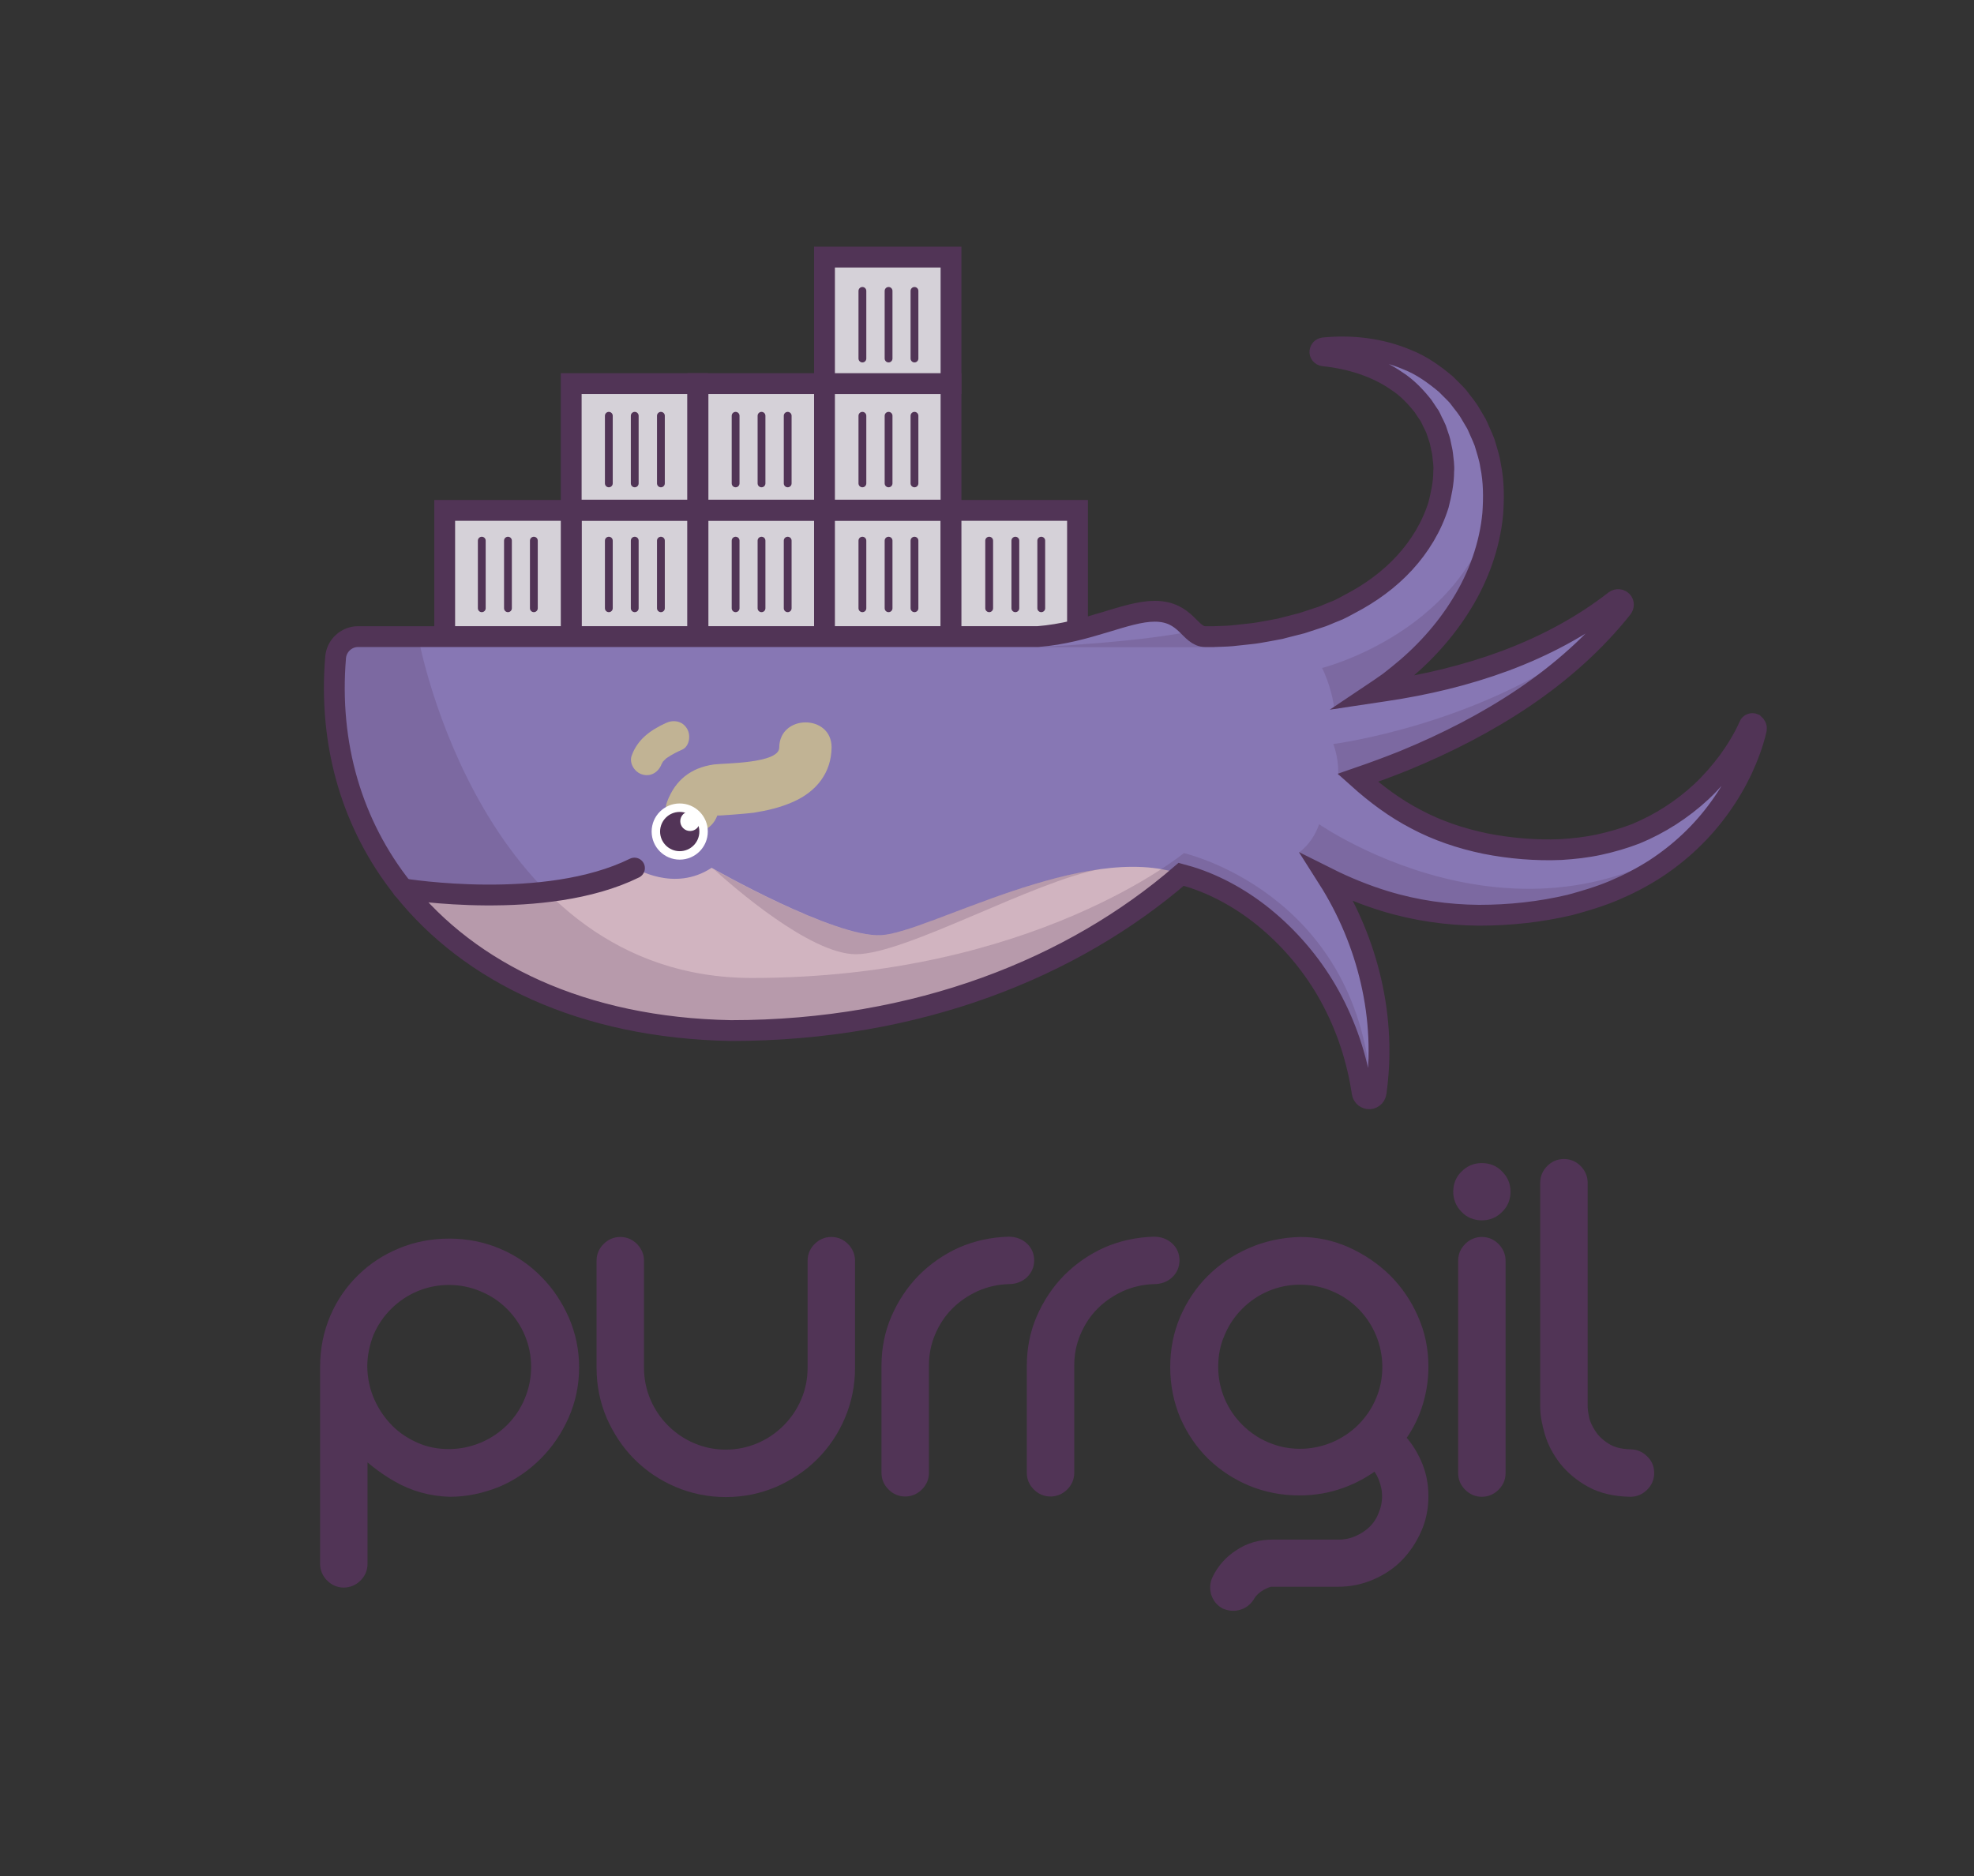 <?xml version="1.0" encoding="utf-8"?>
<!-- Generator: Adobe Illustrator 21.0.0, SVG Export Plug-In . SVG Version: 6.00 Build 0)  -->
<svg version="1.1" id="Layer_1" xmlns="http://www.w3.org/2000/svg" xmlns:xlink="http://www.w3.org/1999/xlink" x="0px" y="0px"
	 viewBox="0 0 724 688.1" style="enable-background:new 0 0 724 688.1;" xml:space="preserve">
<rect x="0" y="0" width="724" height="688.1" fill="#333333" stroke="none"/>
<style type="text/css">
	.st0{fill:#D5D1D8;stroke:#513456;stroke-width:7.635;stroke-miterlimit:10;}
	.st1{fill:#513456;stroke:#513456;stroke-width:2.863;stroke-linecap:round;stroke-miterlimit:10;}
	.st2{clip-path:url(#SVGID_2_);fill:#D1B4C0;}
	.st3{opacity:0.2;clip-path:url(#SVGID_2_);fill:#513456;}
	.st4{fill:none;stroke:#513456;stroke-width:7.635;stroke-linecap:round;stroke-miterlimit:10;}
	.st5{opacity:0.5;fill:#FDF174;}
	.st6{fill:#FFFFFF;}
	.st7{fill:#523457;}
	.st8{fill:#513456;stroke:#513456;stroke-width:6;stroke-miterlimit:10;}
</style>
<rect x="209.5" y="187.2" class="st0" width="46.4" height="46.4"/>
<rect x="256" y="187.2" class="st0" width="46.4" height="46.4"/>
<rect x="302.4" y="187.2" class="st0" width="46.4" height="46.4"/>
<rect x="209.5" y="140.7" class="st0" width="46.4" height="46.4"/>
<rect x="256" y="140.7" class="st0" width="46.4" height="46.4"/>
<rect x="302.4" y="140.7" class="st0" width="46.4" height="46.4"/>
<rect x="348.8" y="187.2" class="st0" width="46.4" height="46.4"/>
<rect x="163.1" y="187.2" class="st0" width="46.4" height="46.4"/>
<g>
	<line class="st1" x1="176.7" y1="198.3" x2="176.7" y2="223.1"/>
	<line class="st1" x1="186.3" y1="198.3" x2="186.3" y2="223.1"/>
	<line class="st1" x1="195.8" y1="198.3" x2="195.8" y2="223.1"/>
</g>
<g>
	<line class="st1" x1="223.3" y1="198.3" x2="223.3" y2="223.1"/>
	<line class="st1" x1="232.8" y1="198.3" x2="232.8" y2="223.1"/>
	<line class="st1" x1="242.4" y1="198.3" x2="242.4" y2="223.1"/>
</g>
<g>
	<line class="st1" x1="269.8" y1="198.3" x2="269.8" y2="223.1"/>
	<line class="st1" x1="279.3" y1="198.3" x2="279.3" y2="223.1"/>
	<line class="st1" x1="288.9" y1="198.3" x2="288.9" y2="223.1"/>
</g>
<g>
	<line class="st1" x1="316.3" y1="198.3" x2="316.3" y2="223.1"/>
	<line class="st1" x1="325.9" y1="198.3" x2="325.9" y2="223.1"/>
	<line class="st1" x1="335.4" y1="198.3" x2="335.4" y2="223.1"/>
</g>
<g>
	<line class="st1" x1="223.3" y1="152.5" x2="223.3" y2="177.3"/>
	<line class="st1" x1="232.8" y1="152.5" x2="232.8" y2="177.3"/>
	<line class="st1" x1="242.4" y1="152.5" x2="242.4" y2="177.3"/>
</g>
<g>
	<line class="st1" x1="269.8" y1="152.5" x2="269.8" y2="177.3"/>
	<line class="st1" x1="279.3" y1="152.5" x2="279.3" y2="177.3"/>
	<line class="st1" x1="288.9" y1="152.5" x2="288.9" y2="177.3"/>
</g>
<g>
	<line class="st1" x1="316.3" y1="152.5" x2="316.3" y2="177.3"/>
	<line class="st1" x1="325.9" y1="152.5" x2="325.9" y2="177.3"/>
	<line class="st1" x1="335.4" y1="152.5" x2="335.4" y2="177.3"/>
</g>
<g>
	<line class="st1" x1="362.8" y1="198.3" x2="362.8" y2="223.1"/>
	<line class="st1" x1="372.4" y1="198.3" x2="372.4" y2="223.1"/>
	<line class="st1" x1="381.9" y1="198.3" x2="381.9" y2="223.1"/>
</g>
<g>
	<defs>
		<path id="SVGID_1_" d="M644.2,267.4c-1.2,5.3-3.1,10.2-5.3,15c-2.3,4.8-5,9.4-8.2,13.8c-6.3,8.8-14.4,16.5-23.8,22.6
			c-4.7,3-9.7,5.6-14.9,7.8c-5.2,2.2-10.6,3.8-16.1,5.3c-11,2.6-22.1,3.8-33.5,3.8c-11.4-0.1-23.1-1.7-34.5-5.2
			c-7.2-2.2-14.3-5.1-20.9-8.4c7.5,11.8,12.8,24.6,15.8,37.6c3.2,13.7,3.8,27.7,1.9,41.1c-0.2,1.4-1.5,2.4-2.9,2.2
			c-1.2-0.2-2-1.1-2.2-2.2l0,0c-1.9-12.8-6-24.8-11.9-35.5c-5.9-10.7-13.7-20-22.5-27.5c-8.8-7.5-18.8-13.1-28.8-16.2
			c-1.1-0.3-2.1-0.6-3.2-0.9c-39.6,34.2-96.6,57.3-165.1,57.3c-54.3-1-95.8-21.1-120.4-52.1c-18.5-23.3-27.3-52.7-24.6-84.9
			c0.4-4.2,4-7.5,8.2-7.5h249.3c18.6-1.5,32.3-9.3,42.9-9.3c11.7,0,12.8,9.3,18.6,9.3h2.4c0.2,0,0.5,0,0.7,0
			c2.2-0.1,4.4-0.1,6.6-0.3l6.5-0.7c2.2-0.2,4.3-0.6,6.5-1l3.2-0.6l1.6-0.3l1.5-0.4l6.3-1.6l6.1-2c2.1-0.6,4-1.6,5.9-2.3
			c1-0.4,2-0.8,2.9-1.3l2.8-1.5c7.5-3.9,14.4-8.9,20-15c5.6-6.1,10-13.3,12.5-21.3c1-4,1.9-8.1,1.9-12.3c0.2-2.1-0.2-4.2-0.4-6.3
			c-0.1-1-0.4-2-0.6-3.1c-0.2-1-0.4-2.1-0.8-3.1l-1-3c-0.4-1-0.9-1.9-1.4-2.9l-0.7-1.5c-0.2-0.5-0.6-0.9-0.9-1.4l-1.8-2.7
			c-2.7-3.4-5.8-6.7-9.7-9.2c-7.5-5.2-17-8.2-26.8-9.2c-0.8-0.1-1.4-0.8-1.3-1.6c0.1-0.7,0.6-1.2,1.3-1.3c10.1-1,20.9,0.1,30.9,4.4
			c5.1,2,9.7,5.3,14,8.9l3,3c0.5,0.5,1,1,1.5,1.6l1.3,1.7c0.9,1.1,1.8,2.3,2.6,3.5l2.2,3.7c0.8,1.2,1.3,2.6,1.9,3.9
			c0.6,1.3,1.2,2.7,1.7,4c0.8,2.8,1.8,5.6,2.2,8.5c1.2,5.8,1.2,11.7,0.8,17.6c-1.1,11.7-5.2,23.1-11.4,33.1
			c-6.1,10-14.2,18.8-23.2,26l-3.4,2.7c-1.2,0.9-2.4,1.6-3.6,2.5c-0.6,0.4-1.1,0.8-1.7,1.2c1.3-0.2,2.5-0.3,3.8-0.5
			c14.9-2.2,29.7-5.7,44-11c14.2-5.3,28-12.5,40.3-22.1c0.8-0.6,2-0.5,2.7,0.3c0.6,0.7,0.5,1.7,0,2.4c-10,12.6-22.4,23.6-36,32.8
			c-13.6,9.2-28.5,16.8-43.8,23.1c-5.7,2.3-11.4,4.4-17.2,6.4c6.8,6.1,13.7,11.2,21.4,15.2c7.7,4.1,16.2,7,25.3,8.9
			c9.1,1.8,18.6,2.6,27.9,2.2c4.7-0.3,9.3-0.8,13.9-1.8c4.6-1,9.1-2.3,13.5-4c8.7-3.6,16.9-8.8,24.1-15.5c3.6-3.4,6.8-7.1,9.8-11.1
			c2.9-4,5.6-8.4,7.6-12.9l0-0.1c0.3-0.7,1.1-1,1.8-0.7C644,266.1,644.3,266.8,644.2,267.4z"/>
	</defs>
	<use xlink:href="#SVGID_1_"  style="overflow:visible;fill:#8777B4;"/>
	<clipPath id="SVGID_2_">
		<use xlink:href="#SVGID_1_"  style="overflow:visible;"/>
	</clipPath>
	<path class="st2" d="M323.2,343c-17.2,1-62.2-24.7-62.2-24.7c-13.8,9.1-28.2,0-28.2,0c-32.7,16.1-84.1,7.7-85,7.6
		c24.5,30.9,66.1,51,120.4,52.1c68.5,0,125.5-23.1,165.1-57.3C398,308.2,340.3,342.1,323.2,343z"/>
	<path class="st3" d="M153.6,234.6c0,0,22.9,124.1,122.2,124.1c103.1,0,158.4-45.8,158.4-45.8s63,14.3,68.7,85.9
		c6.7,83.8,43.9,5.7,43.9,5.7l-70.3-91.9c0,0,4.9-3.2,7.3-10.3c0,0,83.4,58.2,154.1-7.8l8.2,73.7L669,236.5l-132.7,54.4L500,287
		l-9.2-2.7c0,0,0.4-5.7-1.8-11.4c9.4-1.3,63.1-10.6,100.8-43.1c58.3-50.3,36.3,0,36.3,0l-36.3-42c0,0-66.1,66.6-100.4,72.3
		c-1-8.3-4.5-15.1-4.5-15.1s61.1-15.3,64.9-72.5s154.6,0,154.6,0l24.8,335.9c0,0-731,3.8-736.8,3.8s-28.6-259.6-28.6-259.6
		L103,199.2L153.6,234.6z"/>
	<path class="st3" d="M313.9,350c18.4,0,65.4-27,90.1-31.3c-32,4.2-67.9,23.6-80.9,24.3c-15.7,0.9-54.6-20.4-61.2-24.1
		C268.7,325.1,297.2,350,313.9,350z"/>
	<path class="st3" d="M378.8,237.4h66.8l-9.5-5.7C436.1,231.7,418.9,235.5,378.8,237.4z"/>
	
		<use xlink:href="#SVGID_1_"  style="overflow:visible;fill:none;stroke:#513456;stroke-width:7.635;stroke-linecap:round;stroke-miterlimit:10;"/>
</g>
<path class="st4" d="M232.7,318.4c-32.7,16.1-84.1,7.7-85,7.6"/>
<path class="st5" d="M285.8,274.2c0,5.9-20.3,5.7-24,6.2c-8.4,1.2-14.1,5.7-17.1,13.6c-4.3,11.5,14.1,16.5,18.4,5.1
	c-0.1,0.2,11.1-0.7,13.3-1c5-0.8,9.8-1.9,14.5-4c8.4-3.7,14-10.5,14.1-20C305,261.9,285.9,261.9,285.8,274.2z"/>
<rect x="302.4" y="94.3" class="st0" width="46.4" height="46.4"/>
<circle class="st6" cx="249.3" cy="305" r="10.3"/>
<circle class="st7" cx="249.3" cy="305" r="7.2"/>
<circle class="st6" cx="253.1" cy="301.2" r="3.6"/>
<g>
	<line class="st1" x1="316.3" y1="106.7" x2="316.3" y2="131.5"/>
	<line class="st1" x1="325.9" y1="106.7" x2="325.9" y2="131.5"/>
	<line class="st1" x1="335.4" y1="106.7" x2="335.4" y2="131.5"/>
</g>
<path class="st5" d="M252,267.3c-1.7-2.9-5-3.4-7.8-2.1c-5.6,2.6-10.3,5.9-12.5,11.9c-1.1,2.9,1.2,6.3,4,7c3.2,0.9,6-1.1,7-4
	c-0.2,0.5,0.1-0.1,0.2-0.3c0.1-0.2,0.2-0.3,0.2-0.4c0,0,0.1-0.1,0.2-0.2c0.3-0.3,0.6-0.6,0.9-0.9c0.1-0.1,0.6-0.5,0.7-0.5
	c1.6-1.1,3.4-2,5.2-2.8C252.8,273.9,253.5,269.8,252,267.3z"/>
<g>
	<path class="st8" d="M165,546c-6.9-0.2-13.1-2-18.7-5.2c-5.6-3.2-10.5-7.1-14.5-11.5v44.3c0,1.6-0.6,2.9-1.7,4
		c-1.1,1.1-2.5,1.7-4,1.7c-1.6,0-2.9-0.6-4-1.7c-1.1-1.1-1.7-2.5-1.7-4v-72.2c0-6.4,1.2-12.2,3.5-17.6c2.3-5.4,5.5-10,9.6-14
		c4-3.9,8.7-7,14.1-9.2c5.3-2.2,11.1-3.3,17.2-3.3c6.2,0,12.1,1.2,17.5,3.5c5.4,2.3,10.1,5.5,14.1,9.6c4,4,7.1,8.7,9.5,14.1
		c2.3,5.3,3.5,11,3.5,17c0,6.1-1.2,11.9-3.6,17.3c-2.4,5.4-5.6,10.1-9.6,14.1c-4,4-8.7,7.3-14.1,9.6C176.4,544.8,170.8,546,165,546z
		 M131.7,501.4c0.1,4.8,1.1,9.2,2.9,13.2c1.8,4,4.2,7.5,7.2,10.5c2.9,2.9,6.4,5.2,10.3,6.9c3.9,1.7,8.1,2.5,12.5,2.5
		c4.5,0,8.8-0.9,12.9-2.6c4-1.7,7.6-4.1,10.6-7.1c3-3,5.4-6.5,7.1-10.6c1.7-4,2.6-8.3,2.6-12.9c0-4.5-0.9-8.8-2.6-12.8
		c-1.7-4-4.1-7.5-7.1-10.5c-3-3-6.5-5.4-10.6-7.1c-4-1.7-8.3-2.6-12.9-2.6c-4.5,0-8.8,0.9-12.8,2.6c-4,1.7-7.5,4.1-10.5,7.1
		c-3,3-5.4,6.5-7.1,10.5C132.6,492.6,131.7,496.8,131.7,501.4z"/>
	<path class="st8" d="M221.8,462.4c0-1.6,0.6-2.9,1.7-4c1.1-1.1,2.4-1.7,4-1.7c1.6,0,2.9,0.6,4,1.7c1.1,1.1,1.7,2.5,1.7,4v39.3
		c0,4.5,0.9,8.8,2.6,12.8c1.7,4,4.1,7.5,7.1,10.5c3,3,6.5,5.4,10.5,7.1c4,1.7,8.2,2.6,12.8,2.6c4.5,0,8.8-0.9,12.8-2.6
		c4-1.7,7.5-4.1,10.5-7.1c3-3,5.4-6.5,7.1-10.5c1.7-4,2.6-8.2,2.6-12.8v-39.3c0-1.6,0.6-2.9,1.7-4c1.1-1.1,2.4-1.7,4-1.7
		c1.6,0,2.9,0.6,4,1.7c1.1,1.1,1.7,2.5,1.7,4v39.3c0,6.1-1.2,11.9-3.5,17.3c-2.3,5.4-5.5,10.1-9.5,14.1c-4,4-8.7,7.1-14.1,9.5
		c-5.4,2.3-11.1,3.5-17.3,3.5c-6.1,0-11.9-1.2-17.3-3.5c-5.4-2.3-10.1-5.5-14.1-9.5c-4-4-7.1-8.7-9.5-14.1
		c-2.3-5.4-3.5-11.1-3.5-17.3V462.4z"/>
	<path class="st8" d="M326.3,501c0-6,1.1-11.7,3.4-17c2.3-5.3,5.4-10,9.4-14.1c4-4,8.6-7.2,13.9-9.6c5.3-2.3,10.9-3.5,16.9-3.7
		c2,0,3.5,0.6,4.7,1.7c1.2,1.1,1.7,2.5,1.7,4c0,1.6-0.6,2.9-1.7,4c-1.2,1.1-2.7,1.7-4.7,1.7c-4.4,0.1-8.6,1.1-12.5,2.8
		c-3.9,1.8-7.3,4.1-10.3,7.1c-2.9,2.9-5.2,6.4-6.9,10.4c-1.7,4-2.5,8.2-2.5,12.6v39.3c0,1.6-0.6,2.9-1.7,4c-1.1,1.1-2.5,1.7-4,1.7
		c-1.6,0-2.9-0.6-4-1.7c-1.1-1.1-1.7-2.4-1.7-4V501z"/>
	<path class="st8" d="M379.6,501c0-6,1.1-11.7,3.4-17c2.3-5.3,5.4-10,9.4-14.1c4-4,8.6-7.2,13.9-9.6c5.3-2.3,10.9-3.5,16.9-3.7
		c2,0,3.5,0.6,4.7,1.7c1.2,1.1,1.7,2.5,1.7,4c0,1.6-0.6,2.9-1.7,4c-1.2,1.1-2.7,1.7-4.7,1.7c-4.4,0.1-8.6,1.1-12.5,2.8
		c-3.9,1.8-7.3,4.1-10.3,7.1c-2.9,2.9-5.2,6.4-6.9,10.4c-1.7,4-2.5,8.2-2.5,12.6v39.3c0,1.6-0.6,2.9-1.7,4c-1.1,1.1-2.5,1.7-4,1.7
		c-1.6,0-2.9-0.6-4-1.7c-1.1-1.1-1.7-2.4-1.7-4V501z"/>
	<path class="st8" d="M466.7,578.9c-1.5,0.1-3.1,0.7-5,1.8c-1.8,1.1-3.2,2.4-4.2,4c-0.7,1.3-1.8,2.3-3.3,2.8
		c-1.5,0.5-2.9,0.4-4.4-0.2c-1.3-0.7-2.2-1.8-2.7-3.3c-0.4-1.5-0.3-2.9,0.3-4.2c1.7-3.6,4.3-6.5,7.7-8.7c3.4-2.3,7.3-3.4,11.6-3.4
		H491c2.6,0,5-0.5,7.3-1.5c2.3-1,4.3-2.3,6.1-4c1.7-1.7,3.1-3.7,4-6.1c1-2.3,1.5-4.8,1.5-7.3c0-2.5-0.5-4.8-1.4-7.1
		c-0.9-2.3-2.2-4.3-3.9-6c-3.9,3.1-8.2,5.5-12.9,7.2c-4.7,1.7-9.7,2.6-15.1,2.6c-6.1,0-11.8-1.1-17.2-3.3c-5.3-2.2-10-5.3-14.1-9.2
		c-4-3.9-7.2-8.6-9.6-14c-2.3-5.4-3.5-11.3-3.5-17.6c0-6.1,1.1-11.8,3.4-17.2c2.3-5.3,5.4-10,9.4-14c4-4,8.7-7.2,14.1-9.6
		c5.4-2.4,11.4-3.7,17.7-3.9c5.9,0,11.5,1.2,16.8,3.6s10,5.6,14.1,9.6c4,4,7.3,8.8,9.6,14.1c2.4,5.4,3.6,11.1,3.6,17.3
		c0,4.9-0.8,9.6-2.3,14.1c-1.5,4.5-3.7,8.5-6.5,12.2c2.7,2.7,4.8,5.9,6.4,9.5c1.6,3.6,2.4,7.5,2.4,11.7c0,4.2-0.8,8.1-2.4,11.7
		c-1.6,3.6-3.7,6.8-6.4,9.6c-2.7,2.8-5.9,4.9-9.6,6.5c-3.7,1.6-7.6,2.4-11.8,2.4H466.7z M443.8,501.4c0,4.5,0.9,8.8,2.6,12.8
		c1.7,4,4.1,7.5,7.1,10.5c3,3,6.5,5.4,10.5,7.1c4,1.7,8.2,2.6,12.8,2.6c4.5,0,8.8-0.9,12.9-2.6c4-1.7,7.6-4.1,10.6-7.1
		c3-3,5.4-6.5,7.1-10.5c1.7-4,2.6-8.2,2.6-12.8c0-4.5-0.9-8.8-2.6-12.9c-1.7-4-4.1-7.6-7.1-10.6c-3-3-6.5-5.4-10.6-7.1
		c-4-1.7-8.3-2.6-12.9-2.6c-4.5,0-8.8,0.9-12.8,2.6c-4,1.7-7.5,4.1-10.5,7.1c-3,3-5.4,6.5-7.1,10.6
		C444.6,492.5,443.8,496.8,443.8,501.4z"/>
	<path class="st8" d="M536,437.1c0-2.1,0.7-3.9,2.2-5.3c1.5-1.5,3.2-2.2,5.3-2.2c2.1,0,3.9,0.7,5.3,2.2c1.5,1.5,2.2,3.2,2.2,5.3
		c0,2.1-0.7,3.9-2.2,5.3c-1.5,1.5-3.2,2.2-5.3,2.2c-2.1,0-3.9-0.7-5.3-2.2C536.7,440.9,536,439.1,536,437.1z M537.8,462.4
		c0-1.6,0.6-2.9,1.7-4c1.1-1.1,2.4-1.7,4-1.7c1.6,0,2.9,0.6,4,1.7c1.1,1.1,1.7,2.5,1.7,4v77.9c0,1.6-0.6,2.9-1.7,4
		c-1.1,1.1-2.5,1.7-4,1.7c-1.6,0-2.9-0.6-4-1.7c-1.1-1.1-1.7-2.4-1.7-4V462.4z"/>
	<path class="st8" d="M603.7,540.3c0,1.6-0.6,2.9-1.7,4c-1.1,1.1-2.5,1.7-4,1.7c-5.6-0.1-10.3-1.2-14.1-3.3
		c-3.8-2.1-6.9-4.7-9.3-7.7c-2.4-3.1-4.1-6.3-5.1-9.7c-1-3.4-1.6-6.5-1.6-9.2v-82.3c0-1.6,0.6-2.9,1.7-4c1.1-1.1,2.4-1.7,4-1.7
		c1.6,0,2.9,0.6,4,1.7s1.7,2.5,1.7,4V516c0,1,0.2,2.5,0.6,4.4c0.4,2,1.3,4,2.7,6.1c1.3,2.1,3.2,3.9,5.7,5.5c2.4,1.6,5.7,2.5,9.7,2.6
		c1.6,0,2.9,0.6,4,1.7C603.2,537.4,603.7,538.7,603.7,540.3z"/>
</g>
</svg>
